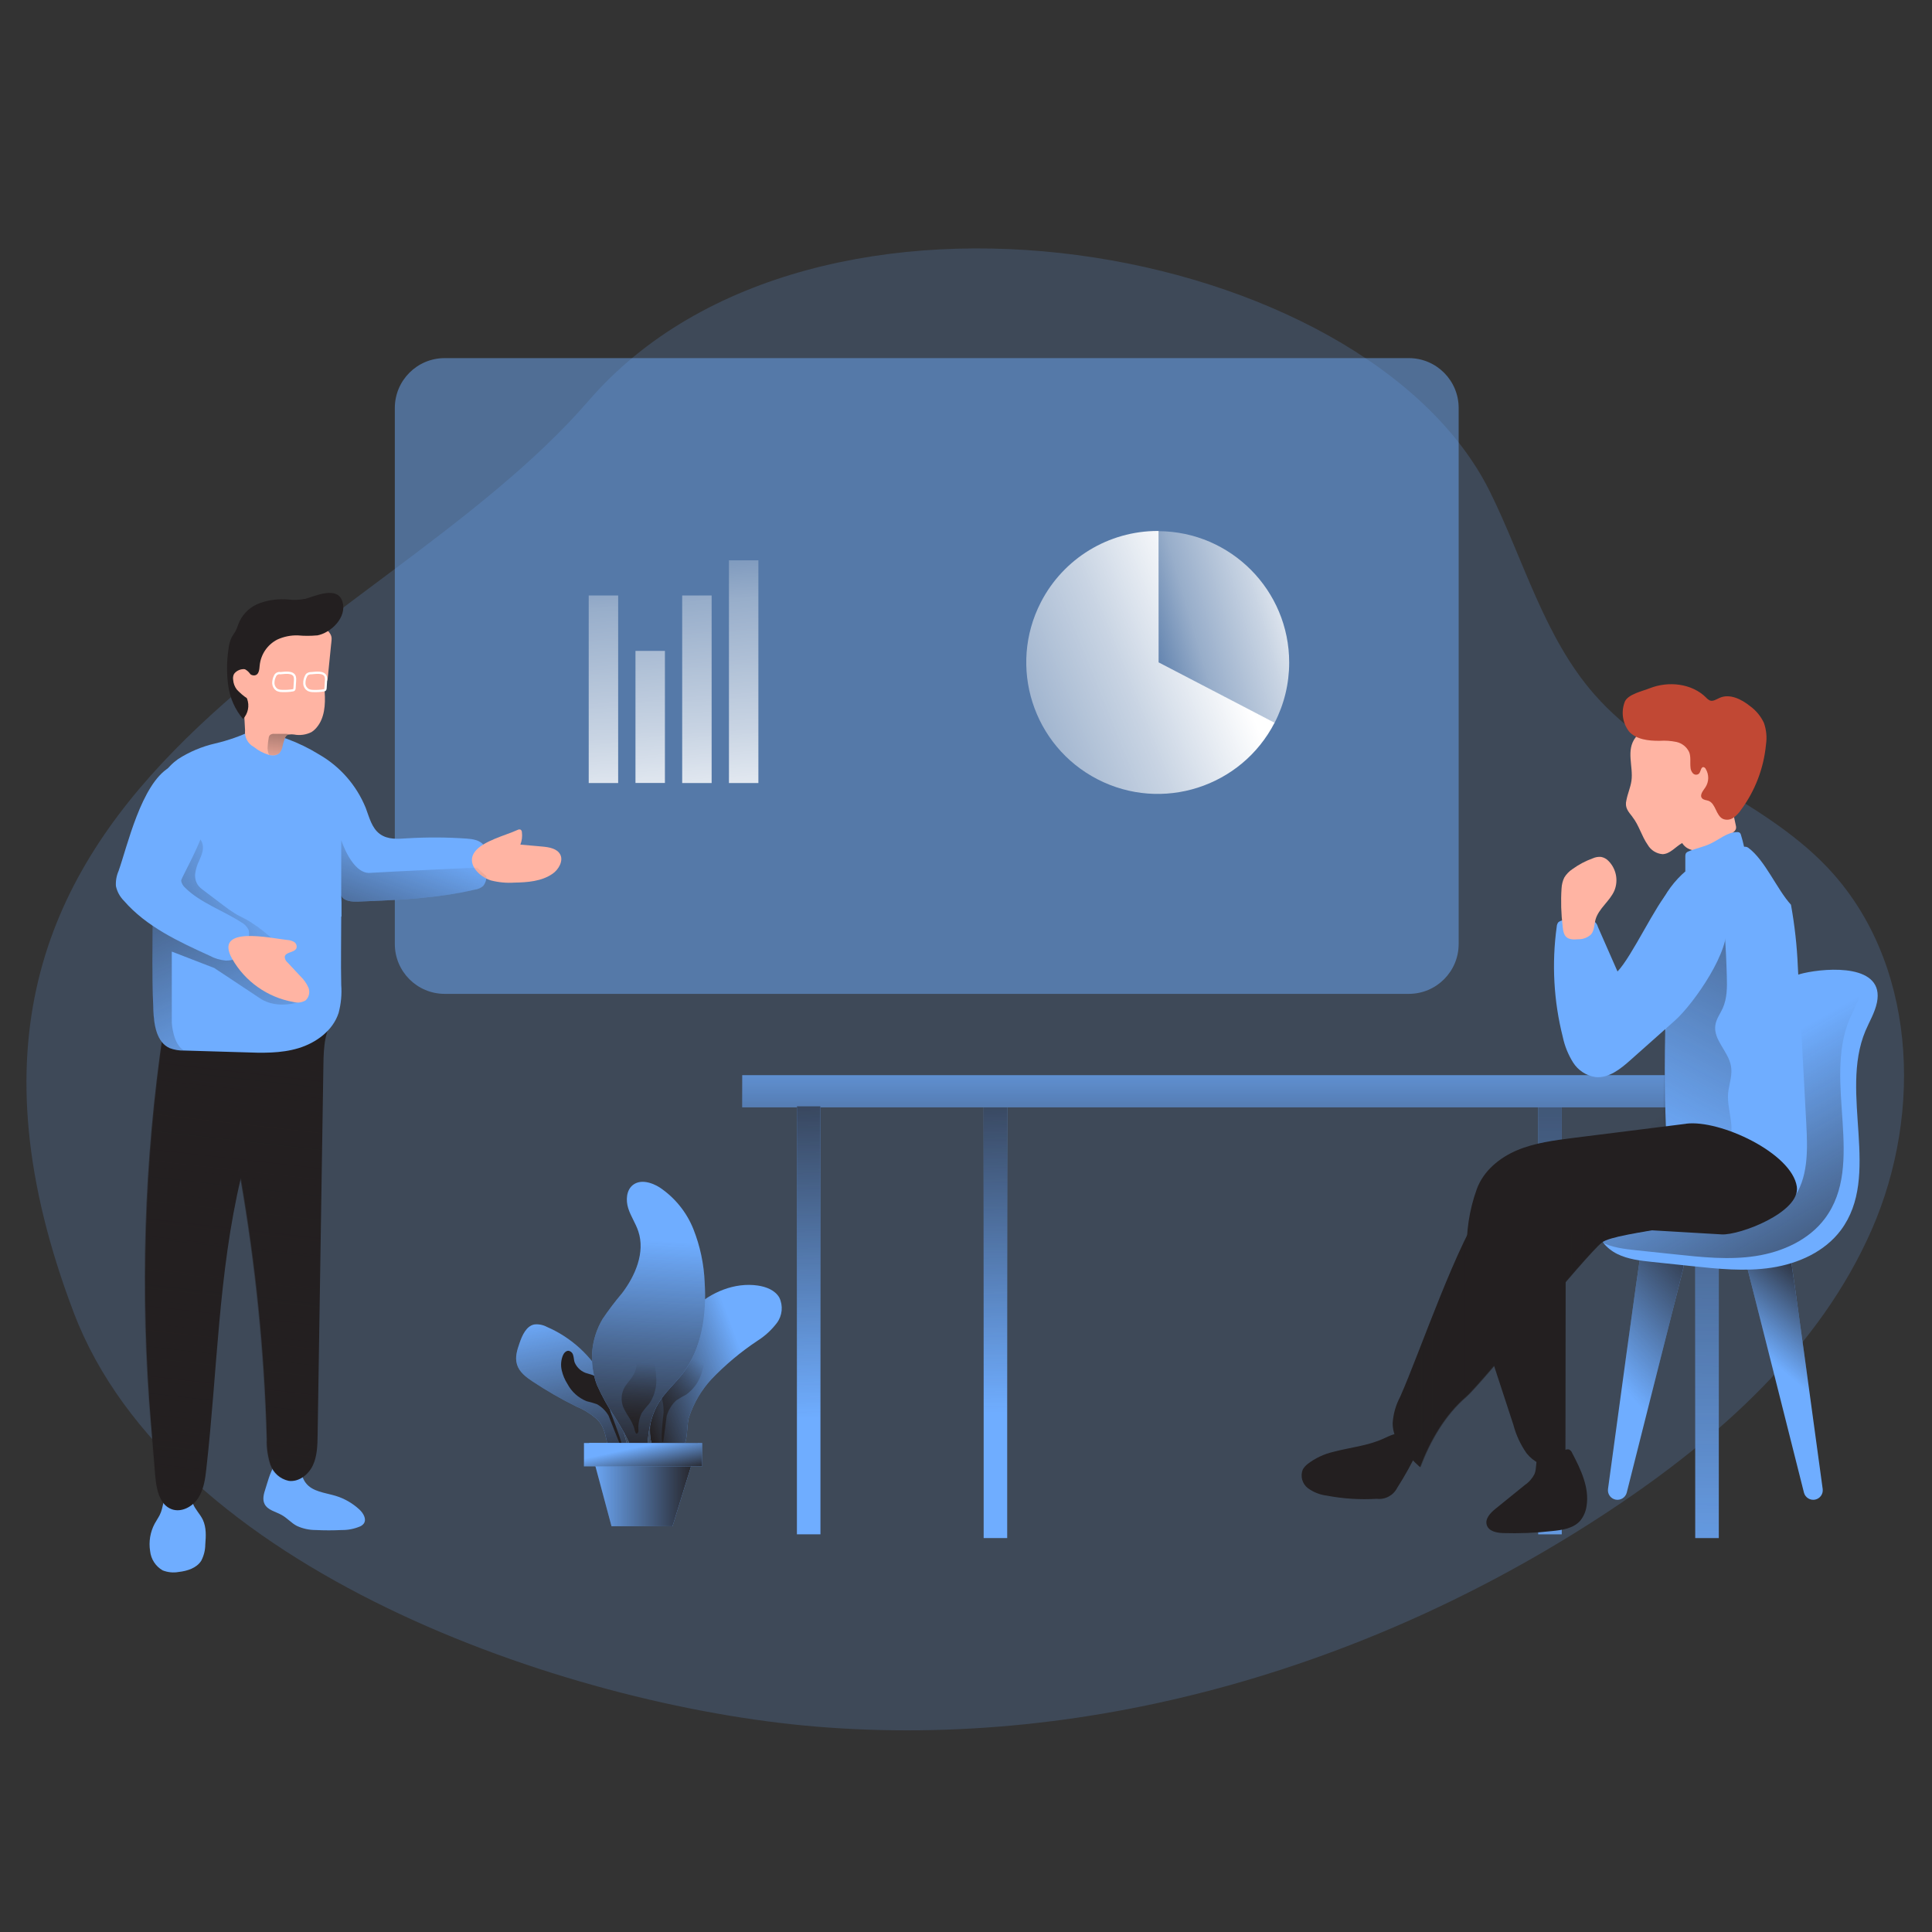 <svg width="700" height="700" viewBox="0 0 700 700" fill="none" xmlns="http://www.w3.org/2000/svg">
<rect x="0" y="0" width="700" height="700" fill="#333333" stroke="none"/>
<path opacity="0.18" d="M295.442 625.562C396.564 634.004 499.156 603.148 583.688 547.008C622.706 521.108 659.316 488.502 678.132 445.606C696.948 402.71 694.26 347.942 661.892 314.062C637.672 288.708 600.88 278.012 577.696 251.622C559.454 230.832 552.104 202.916 539.812 178.108C494.942 87.668 294.742 51.002 213.304 145.138C134.932 235.816 -46.816 282.492 26.768 475.706C62.16 568.596 204.582 617.974 295.442 625.562Z" fill="#6FADFF"/>
<path opacity="0.48" d="M510.44 129.752H161.112C151.138 129.752 143.052 137.838 143.052 147.812V342.034C143.052 352.008 151.138 360.094 161.112 360.094H510.44C520.414 360.094 528.5 352.008 528.5 342.034V147.812C528.5 137.838 520.414 129.752 510.44 129.752Z" fill="#6FADFF"/>
<path d="M461.818 261.828C449.764 285.208 421.036 294.406 397.656 282.352C374.276 270.298 365.078 241.57 377.132 218.19C385.294 202.342 401.632 192.374 419.468 192.374H419.79V239.988L461.804 261.828H461.818Z" fill="url(#paint0_linear_46_470)"/>
<path d="M467.096 240.058C467.096 247.66 465.29 255.136 461.804 261.898L419.79 240.058V192.444C445.97 192.612 467.096 213.878 467.096 240.058Z" fill="url(#paint1_linear_46_470)"/>
<path d="M223.972 215.754H213.304V283.71H223.972V215.754Z" fill="url(#paint2_linear_46_470)"/>
<path d="M240.912 235.83H230.244V283.682H240.912V235.83Z" fill="url(#paint3_linear_46_470)"/>
<path d="M257.838 215.754H247.17V283.71H257.838V215.754Z" fill="url(#paint4_linear_46_470)"/>
<path d="M274.778 203.014H264.11V283.71H274.778V203.014Z" fill="url(#paint5_linear_46_470)"/>
<path d="M565.852 400.806H557.326V555.912H565.852V400.806Z" fill="#6FADFF"/>
<path d="M565.852 400.806H557.326V555.912H565.852V400.806Z" fill="url(#paint6_linear_46_470)"/>
<path d="M626.472 389.564H268.94V401.198H626.472V389.564Z" fill="#6FADFF"/>
<path d="M626.472 389.564H268.94V401.198H626.472V389.564Z" fill="url(#paint7_linear_46_470)"/>
<path d="M297.262 400.806H288.736V555.912H297.262V400.806Z" fill="#6FADFF"/>
<path d="M364.924 401.226H356.398V557.27H364.924V401.226Z" fill="#6FADFF"/>
<path d="M297.262 400.806H288.736V555.912H297.262V400.806Z" fill="url(#paint8_linear_46_470)"/>
<path d="M364.924 401.226H356.398V557.27H364.924V401.226Z" fill="url(#paint9_linear_46_470)"/>
<path d="M622.748 401.212H614.222V557.27H622.748V401.212Z" fill="#6FADFF"/>
<path d="M622.748 401.212H614.222V557.27H622.748V401.212Z" fill="url(#paint10_linear_46_470)"/>
<path d="M633.08 459.368L653.604 540.806C654.066 542.584 655.844 543.704 657.65 543.34C659.442 542.976 660.632 541.296 660.394 539.49C658.252 523.726 648.97 455.224 648.508 454.328C648.046 453.432 640.696 454.482 635.964 455.084C634.074 455.35 632.744 457.086 633.01 458.99C633.024 459.116 633.052 459.242 633.08 459.368Z" fill="#6FADFF"/>
<path d="M609.924 459.368L589.4 540.806C588.938 542.584 587.16 543.704 585.354 543.34C583.562 542.976 582.372 541.296 582.61 539.49C584.752 523.726 594.034 455.224 594.496 454.328C594.958 453.432 602.308 454.482 607.04 455.084C608.93 455.35 610.26 457.086 609.994 458.99C609.98 459.116 609.952 459.242 609.924 459.368Z" fill="#6FADFF"/>
<path d="M633.08 459.368L653.604 540.806C654.066 542.584 655.844 543.704 657.65 543.34C659.442 542.976 660.632 541.296 660.394 539.49C658.252 523.726 648.97 455.224 648.508 454.328C648.046 453.432 640.696 454.482 635.964 455.084C634.074 455.35 632.744 457.086 633.01 458.99C633.024 459.116 633.052 459.242 633.08 459.368Z" fill="url(#paint11_linear_46_470)"/>
<path d="M609.924 459.368L589.4 540.806C588.938 542.584 587.16 543.704 585.354 543.34C583.562 542.976 582.372 541.296 582.61 539.49C584.752 523.726 594.034 455.224 594.496 454.328C594.958 453.432 602.308 454.482 607.04 455.084C608.93 455.35 610.26 457.086 609.994 458.99C609.98 459.116 609.952 459.242 609.924 459.368Z" fill="url(#paint12_linear_46_470)"/>
<path d="M680.05 363.23C679.308 366.87 677.32 370.104 675.878 373.52C666.33 396.298 681.744 425.964 666.96 445.732C661.122 453.53 651.532 457.828 641.9 459.298C632.282 460.768 622.44 459.746 612.752 458.71L598.654 457.226C594.3 456.764 589.862 456.274 585.942 454.328C582.022 452.382 578.704 448.644 578.522 444.276C578.284 438.886 582.624 434.518 586.502 430.766C602.182 415.59 615.804 398.426 627.018 379.708C633.192 369.306 640.71 355.474 653.492 352.59C662.34 350.574 682.906 349.272 680.05 363.258V363.23Z" fill="#6FADFF"/>
<path d="M674.282 359.002C673.54 362.642 671.552 365.876 670.11 369.306C660.562 392.07 675.976 421.75 661.192 441.504C655.354 449.302 645.764 453.6 636.132 455.084C626.5 456.568 616.672 455.518 606.984 454.482L592.886 452.998C588.532 452.522 584.094 452.032 580.174 450.03C576.254 448.028 572.936 444.36 572.754 439.992C572.516 434.588 576.856 430.22 580.734 426.454C596.414 411.278 610.036 394.114 621.25 375.396C627.424 365.078 634.942 351.162 647.724 348.292C656.572 346.332 677.138 345.03 674.282 359.016V359.002Z" fill="url(#paint13_linear_46_470)"/>
<path d="M507.318 506.072C505.722 509.054 504.784 512.344 504.588 515.718C504.588 522.13 509.754 527.226 514.5 531.552C518.14 521.948 523.418 512.708 531.174 506.002C536.396 501.55 574.728 454.286 580.188 450.072C585.648 445.858 624.022 444.038 624.876 437.22C625.842 429.52 592.984 430.556 586.95 425.432C579.376 418.992 543.41 429.044 538.79 435.176C528.094 449.358 514.5 489.972 507.304 506.086L507.318 506.072Z" fill="#231F20"/>
<path d="M507.514 506.184C505.918 509.166 504.98 512.456 504.77 515.83C504.84 522.242 509.95 527.338 514.696 531.678C518.336 522.074 523.614 512.834 531.37 506.128C536.578 501.676 574.924 454.412 580.384 450.198C585.844 445.984 624.218 444.164 625.072 437.332C626.038 429.632 593.18 430.682 587.146 425.558C579.572 419.118 543.606 429.156 538.986 435.288C528.276 449.47 514.738 490.084 507.5 506.198L507.514 506.184Z" fill="url(#paint14_linear_46_470)"/>
<path d="M599.956 338.926C599.62 333.368 601.076 327.866 604.1 323.19C607.138 318.556 611.212 314.678 615.986 311.864C618.702 310.212 621.81 308.798 624.904 309.204C627.564 309.54 631.274 305.564 633.43 307.16C639.492 311.612 643.832 322.266 648.9 327.796C650.244 335.23 651.084 342.748 651.392 350.294L654.458 407.302C654.962 416.71 655.228 427 649.558 434.532C635.348 429.366 621.516 423.206 608.174 416.094C606.9 415.534 605.766 414.68 604.856 413.616C603.932 412.034 603.498 410.228 603.596 408.408C603.036 394.212 603.036 380.03 603.596 365.834C603.862 358.176 600.572 346.584 599.956 338.94V338.926Z" fill="#6FADFF"/>
<path d="M626.234 395.136C626.724 392.168 627.718 389.2 627.158 386.218C626.206 380.898 620.648 376.67 621.516 371.364C621.852 369.18 623.266 367.318 624.176 365.302C625.786 361.718 625.786 357.658 625.66 353.738C625.52 348.362 625.254 342.972 624.862 337.61C622.342 339.486 620.284 341.894 618.828 344.68L607.642 362.712C606.382 364.574 605.332 366.562 604.492 368.648C603.498 371.98 603.05 375.452 603.176 378.924L602.672 404.838C602.672 407.316 602.672 410.032 604.296 411.908C605.444 413.056 606.872 413.868 608.44 414.288C613.662 416.052 623.406 419.3 626.416 413.462C629.034 408.408 625.24 401.128 626.248 395.136H626.234Z" fill="url(#paint15_linear_46_470)"/>
<path d="M610.918 407.162L570.066 412.286C563.164 413.168 556.136 414.05 549.724 416.738C543.312 419.426 537.46 424.256 535.08 430.808C529.466 446.278 530.74 462.504 535.85 478.142C540.022 490.854 544.18 503.566 548.338 516.278C549.304 519.96 550.928 523.446 553.126 526.568C555.506 529.536 559.286 531.692 563.052 531.02C564.466 530.838 565.74 530.054 566.538 528.878C567.07 527.744 567.308 526.484 567.196 525.238L567.28 456.47C567.28 452.522 567.63 447.902 570.934 445.732C573.076 444.332 575.806 444.444 578.354 444.584L623.77 447.244C630.308 447.636 652.372 439.194 651.028 429.968C649.236 417.76 623.168 405.594 610.904 407.134L610.918 407.162Z" fill="#231F20"/>
<path d="M557.368 527.212C556.29 529.298 556.878 531.916 555.968 534.1C555.156 535.682 553.966 537.04 552.496 538.034L541.884 546.63C540.022 548.114 537.95 550.298 538.692 552.566C539.434 554.834 542.206 555.352 544.53 555.464C550.452 555.646 556.388 555.408 562.282 554.736C565.978 554.386 570.024 553.798 572.502 551.04C573.748 549.528 574.546 547.708 574.826 545.762C575.96 539.042 572.74 532.392 569.632 526.456C569.422 525.882 568.988 525.406 568.428 525.154C567.994 525.084 567.546 525.126 567.154 525.308C564.718 526.12 562.408 527.24 560.266 528.668" fill="#231F20"/>
<path d="M473.802 530.418C473.074 530.978 472.458 531.664 472.01 532.462C471.058 534.856 471.814 537.6 473.858 539.182C475.888 540.666 478.268 541.604 480.76 541.898C486.71 543.032 492.772 543.41 498.82 543.046C501.886 543.41 504.854 541.814 506.24 539.056C508.998 534.758 511.476 530.292 513.66 525.686C515.34 522.102 511.952 520.254 508.802 519.512C505.974 518.84 503.692 520.156 501.186 521.276C495.432 523.88 489.23 524.412 483.196 526.008C479.78 526.792 476.574 528.29 473.788 530.418H473.802Z" fill="#231F20"/>
<path d="M591.458 295.988C593.824 298.956 594.79 302.96 597.002 306.096C598.136 308.056 600.152 309.316 602.406 309.484C605.15 309.386 607.068 306.796 609.476 305.452C610.526 307.118 612.36 308.126 614.334 308.126C616.28 308.112 618.184 307.65 619.92 306.768C622.93 305.424 625.716 303.604 628.166 301.406C628.502 301.154 628.768 300.804 628.936 300.412C629.048 299.992 629.048 299.544 628.936 299.124L623.91 275.8C623.434 272.482 622.23 269.304 620.396 266.504C618.912 264.712 617.022 263.298 614.866 262.374C607.32 258.902 597.73 260.386 592.592 267.19C589.022 271.866 591.822 277.592 591.108 282.884C590.758 285.306 589.736 287.518 589.288 289.884C588.588 292.6 589.932 294 591.472 295.974L591.458 295.988Z" fill="#FFB4A3"/>
<path d="M590.184 264.992C592.83 267.96 597.296 268.436 601.314 268.408C603.358 268.268 605.416 268.408 607.418 268.828C609.448 269.276 611.156 270.648 612.024 272.524C612.696 274.246 612.304 276.192 612.5 278.026C612.528 278.838 612.85 279.622 613.41 280.224C613.998 280.812 614.95 280.854 615.58 280.294C616.28 279.524 616.252 277.788 617.26 277.956C617.596 278.054 617.876 278.278 618.016 278.6C619.262 280.658 619.22 283.248 617.904 285.25C617.064 286.496 615.706 288.078 616.672 289.212C617.232 289.87 618.156 289.856 619.024 290.15C621.684 291.172 621.67 295.456 624.246 296.702C625.478 297.206 626.864 297.066 627.97 296.324C629.048 295.582 629.986 294.644 630.7 293.566C635.88 286.608 639.044 278.362 639.856 269.724C640.248 267.092 639.982 264.418 639.1 261.912C637.966 259.49 636.23 257.39 634.06 255.822C630.938 253.316 626.71 251.216 623.042 252.854C621.894 253.358 620.69 254.226 619.528 253.792C618.996 253.54 618.534 253.176 618.156 252.742C612.976 247.59 604.492 246.68 597.688 249.382C595.14 250.404 590.1 251.468 588.77 254.072C587.272 257.712 587.818 261.856 590.198 264.992H590.184Z" fill="#C14834"/>
<path d="M606.844 369.768L590.786 384.048C587.174 387.268 582.946 390.698 578.116 390.25C574.756 389.76 571.788 387.842 569.968 384.972C568.19 382.13 566.916 378.994 566.23 375.718C562.926 362.67 562.184 349.104 564.032 335.762C564.06 335.202 564.242 334.656 564.564 334.194C565.222 333.62 566.09 333.354 566.958 333.438L574.518 333.214C576.464 332.71 578.452 333.872 578.956 335.818C578.956 335.832 578.956 335.86 578.97 335.874L586.054 351.988C591.388 346.402 599.816 327.852 605.136 322.28C606.452 320.88 619.164 309.4 625.31 334.95C627.438 343.868 613.76 363.622 606.844 369.768Z" fill="#6FADFF"/>
<path d="M565.782 321.86C565.852 320.516 566.174 319.186 566.762 317.968C567.504 316.736 568.526 315.686 569.73 314.888C572.012 313.236 574.504 311.92 577.15 310.968C578.088 310.548 579.11 310.38 580.118 310.478C581.154 310.674 582.092 311.192 582.806 311.962C585.578 314.776 586.418 318.962 584.948 322.63C583.282 326.55 579.166 329.168 578.06 333.284C577.584 335.048 577.668 337.106 576.506 338.506C575.26 339.696 573.608 340.34 571.886 340.312C567.644 340.718 566.51 339.416 566.188 335.692C565.614 331.1 565.474 326.466 565.782 321.846V321.86Z" fill="#FFB4A3"/>
<path d="M610.624 315.784V310.142C610.624 309.778 610.694 309.428 610.862 309.106C611.1 308.812 611.408 308.602 611.772 308.476C614.376 307.398 617.204 306.88 619.752 305.662C622.958 304.178 625.856 301.448 629.412 301.49C629.776 301.448 630.126 301.56 630.406 301.784C630.602 301.994 630.728 302.246 630.784 302.512C631.218 303.912 631.582 305.326 631.904 306.754C631.988 306.964 631.988 307.202 631.904 307.426C631.764 307.622 631.568 307.762 631.344 307.818L627.676 309.19C621.81 311.346 615.776 312.228 610.652 315.784H610.624Z" fill="#6FADFF"/>
<path d="M57.918 548.828C57.344 549.948 56.63 550.97 56.028 552.076C54.418 555.114 53.844 558.586 54.39 561.988C54.698 564.9 56.378 567.504 58.926 568.974C60.774 569.702 62.804 569.912 64.764 569.548C67.886 569.198 71.204 568.148 72.898 565.516C73.864 563.682 74.368 561.652 74.382 559.58C74.62 556.612 74.802 553.462 73.5 550.662C72.506 548.548 70.672 546.868 69.888 544.726C69.202 542.836 69.23 540.54 67.718 539.224C65.912 537.67 62.286 538.622 60.872 540.386C59.108 542.626 59.206 546.294 57.904 548.828H57.918Z" fill="#6FADFF"/>
<path d="M96.208 539.308C95.606 541.128 94.99 543.2 95.858 544.922C96.964 547.148 99.82 547.666 101.99 548.87C104.16 550.074 105.546 551.838 107.576 552.874C109.732 553.868 112.084 554.372 114.464 554.358C117.558 554.512 120.652 554.512 123.746 554.358C126.042 554.4 128.31 553.952 130.424 553.07C130.956 552.846 131.418 552.496 131.782 552.048C132.958 550.438 131.628 548.226 130.186 546.896C127.722 544.628 124.782 542.934 121.59 541.968C117.726 540.806 113.162 540.484 110.754 537.25C108.962 534.87 108.78 531.314 106.414 529.55C99.82 524.566 97.454 535.584 96.208 539.308Z" fill="#6FADFF"/>
<path d="M54.768 516.306L56.252 534.674C56.658 539.42 57.736 545.16 62.188 546.812C65.702 548.114 69.762 545.93 71.806 542.78C73.85 539.63 74.382 535.738 74.774 532.014C78.75 496.888 79.114 461.174 87.276 426.79C92.694 458.052 95.844 489.664 96.684 521.374C96.572 524.496 97.006 527.618 97.958 530.6C98.98 533.624 101.514 535.878 104.622 536.536C108.29 537.026 111.776 534.282 113.358 530.922C114.926 527.562 115.024 523.712 115.08 520.002L117.18 385.686C117.264 379.526 117.586 372.792 121.632 368.158C103.124 368.06 83.02 368.984 64.526 368.886C63.35 368.76 62.16 368.998 61.124 369.6C60.074 370.622 59.458 372.022 59.416 373.492C52.36 420.756 50.792 468.664 54.754 516.292L54.768 516.306Z" fill="#231F20"/>
<path d="M54.502 516.306L55.986 534.674C56.378 539.42 57.47 545.16 61.922 546.812C65.464 548.114 69.51 545.93 71.568 542.78C73.612 539.63 74.144 535.738 74.536 532.014C78.512 496.888 78.876 461.174 87.038 426.79C92.456 458.052 95.592 489.664 96.432 521.374C96.334 524.496 96.768 527.618 97.72 530.6C98.728 533.61 101.262 535.878 104.37 536.536C108.052 537.026 111.538 534.282 113.12 530.922C114.702 527.562 114.786 523.712 114.842 520.002L116.928 385.686C117.026 379.526 117.334 372.792 121.38 368.158C102.872 368.06 82.768 368.984 64.274 368.886C63.098 368.746 61.894 368.998 60.872 369.6C59.822 370.622 59.206 372.022 59.164 373.492C52.108 420.756 50.54 468.664 54.502 516.292V516.306Z" fill="url(#paint16_linear_46_470)"/>
<path d="M176.246 317.492C176.274 318.766 175.868 319.998 175.084 320.992C174.244 321.706 173.208 322.168 172.116 322.308C158.256 325.542 143.892 326.116 129.682 326.662C127.414 326.732 124.6 326.55 123.634 324.464V332.066C123.634 340.326 123.452 348.894 123.634 356.86C123.886 360.276 123.564 363.692 122.682 367.01C120.624 373.394 114.562 377.832 108.136 379.778C101.71 381.724 94.864 381.514 88.144 381.262L66.906 380.632C65.058 380.702 63.224 380.408 61.502 379.764C56.714 377.636 55.79 371.364 55.566 366.142C54.908 351.092 55.216 335.496 55.776 319.998C56.182 308.938 56.714 297.92 57.134 287.196C57.33 282.31 60.494 277.914 64.456 275.072C68.572 272.412 73.122 270.494 77.896 269.388C82.656 268.282 87.29 266.644 91.7 264.53C100.17 265.846 108.304 268.842 115.598 273.35C123.256 277.746 129.206 284.578 132.524 292.754C133.798 296.142 134.694 300.02 137.62 302.162C140.546 304.304 144.214 303.954 147.658 303.73C154.728 303.31 161.826 303.338 168.896 303.828C171.192 303.982 173.796 304.332 175.21 306.18C176.036 307.51 176.456 309.064 176.4 310.632C176.498 312.914 176.442 315.196 176.246 317.464V317.492Z" fill="#6FADFF"/>
<path d="M89.138 333.116C87.654 332.318 86.17 331.632 84.826 330.778C83.482 329.924 82.306 329.056 81.088 328.146L73.43 322.35C72.884 321.958 72.394 321.51 71.946 320.992C70.966 319.718 70.532 318.122 70.728 316.54C70.938 314.958 71.4 313.432 72.1 311.99C72.968 309.988 73.976 307.776 73.346 305.662C72.59 303.03 69.65 301.714 66.962 301.21C66.528 301.112 66.066 301.112 65.632 301.21C64.792 301.518 64.148 302.176 63.854 303.016C62.846 305.466 62.272 308.07 62.146 310.716L61.18 319.97C61.026 320.95 61.026 321.958 61.18 322.938C61.81 325.696 64.61 327.292 66.99 328.874C70.658 331.506 74.172 334.32 77.546 337.316C80.934 340.326 84.966 342.51 89.32 343.714C91.14 344.19 93.058 344.19 94.878 343.714C96.068 343.378 97.146 342.706 97.986 341.782C99.344 340.298 98.42 339.85 97.048 338.716C94.584 336.616 91.952 334.726 89.166 333.088L89.138 333.116Z" fill="url(#paint17_linear_46_470)"/>
<path d="M108.99 362.824C108.99 362.824 100.716 366.086 94.136 361.676C87.556 357.266 77.602 350.714 77.602 350.714L62.244 344.778V370.524C62.244 370.524 62.636 378.616 66.85 380.716C65.002 380.786 63.168 380.492 61.446 379.848C56.658 377.72 55.734 371.448 55.51 366.226C54.852 351.176 55.16 335.58 55.72 320.082L98.798 353.038L109.004 362.824H108.99Z" fill="url(#paint18_linear_46_470)"/>
<path d="M43.022 315.434C42.224 317.198 41.874 319.116 42 321.048C42.434 323.064 43.442 324.912 44.898 326.368C53.004 335.72 64.638 341.124 75.894 346.248C77.728 347.242 79.758 347.858 81.83 348.04C87.192 348.04 89.39 344.666 90.146 339.36C90.314 338.534 90.286 337.68 90.062 336.868C89.446 335.664 88.466 334.67 87.248 334.054C80.976 330.008 72.394 326.97 67.116 321.678C66.346 321.02 65.814 320.124 65.632 319.13C65.52 317.898 77.756 298.004 74.914 291.186C72.072 284.368 68.474 273.896 61.334 278.068C51.142 284.102 46.06 306.894 43.008 315.42L43.022 315.434Z" fill="#6FADFF"/>
<path d="M187.46 300.734C187.81 300.51 188.23 300.468 188.622 300.594C188.93 300.818 189.098 301.182 189.098 301.56C189.294 303.072 189.098 304.598 188.538 306.012L196.504 306.726C198.996 306.95 201.922 307.44 203.028 309.694C204.134 311.948 202.426 315.056 200.186 316.596C196.238 319.326 191.156 319.704 186.354 319.788C183.498 319.984 180.628 319.704 177.856 318.99C173.684 317.702 168.756 312.9 172.06 308.588C174.972 304.668 183.26 302.666 187.46 300.72V300.734Z" fill="#FFB4A3"/>
<path d="M103.88 340.55C104.776 340.578 105.672 340.816 106.47 341.236C107.282 341.698 107.66 342.65 107.408 343.532C106.722 345.24 103.446 344.82 103.166 346.654C103.166 347.452 103.544 348.194 104.16 348.698L108.864 353.738C110.082 354.886 111.062 356.286 111.748 357.826C112.392 359.422 112 361.256 110.74 362.446C109.396 363.244 107.786 363.468 106.288 363.034C96.922 361.368 88.788 355.628 84.098 347.368C77.28 335.118 98.406 339.99 103.894 340.55H103.88Z" fill="#FFB4A3"/>
<path d="M119.994 233.226C119.602 237.216 119.196 241.234 118.79 245.224C118.776 245.686 118.692 246.134 118.552 246.582C118.37 247.044 118.062 247.45 117.866 247.912C117.572 248.85 117.502 249.83 117.642 250.796C117.936 255.248 117.642 260.218 114.674 263.648C114.156 264.264 113.54 264.81 112.868 265.244C110.908 266.238 108.668 266.546 106.512 266.126C105.924 266.042 105.336 266.042 104.762 266.126C104.37 266.154 104.006 266.322 103.74 266.602C103.46 266.91 103.25 267.288 103.138 267.68C102.844 268.492 102.592 269.318 102.396 270.158C102.27 271.166 101.864 272.118 101.22 272.902C100.506 273.49 99.582 273.77 98.672 273.686C98.252 273.686 97.818 273.616 97.412 273.504C95.424 272.916 93.59 271.936 91.98 270.634C89.782 269.458 88.508 267.064 88.788 264.586C88.564 260.344 88.326 256.116 88.102 251.902C87.78 245.966 87.514 239.82 89.908 234.416C93.688 225.918 103.138 221.48 112.098 224.014C113.33 224.322 114.506 224.826 115.584 225.498C117.04 226.506 118.314 227.766 119.336 229.208C120.414 230.622 120.162 231.476 120.008 233.198L119.994 233.226Z" fill="#FFB4A3"/>
<path d="M114.842 230.216C112.546 230.426 110.236 230.426 107.94 230.216C105.378 230.132 102.844 230.65 100.52 231.7C96.88 233.548 94.458 237.132 94.08 241.192C93.968 242.564 93.814 244.342 92.47 244.664C91.126 244.986 90.356 243.838 89.222 243.712C87.864 243.698 86.702 244.706 86.548 246.064C86.45 247.38 86.8 248.696 87.542 249.788C88.284 250.866 88.956 252 89.53 253.176C90.468 255.696 89.894 258.538 88.046 260.498C85.162 257.082 83.314 252.91 82.698 248.486C82.096 244.076 82.124 239.61 82.782 235.214C82.908 233.66 83.328 232.162 84 230.762C84.392 230.076 84.91 229.46 85.288 228.774C85.918 227.64 86.212 226.352 86.772 225.162C88.27 222.04 90.944 219.646 94.192 218.498C97.426 217.364 100.856 216.916 104.258 217.196C106.414 217.462 108.598 217.378 110.74 216.944C114.324 215.922 122.402 212.142 124.11 218.078C125.748 223.678 119.896 229.362 114.842 230.244V230.216Z" fill="#231F20"/>
<path d="M101.556 243.894C100.716 243.754 99.89 244.23 99.596 245.042C99.19 245.868 98.994 246.778 99.036 247.688C99.106 248.598 99.596 249.438 100.352 249.942C100.926 250.222 101.556 250.362 102.2 250.348C103.488 250.404 104.762 250.334 106.036 250.124C106.218 250.124 106.386 250.054 106.526 249.942C106.666 249.774 106.736 249.55 106.722 249.34L106.89 246.652C106.96 246.134 106.918 245.602 106.778 245.098C106.078 243.236 103.068 243.796 101.584 243.908L101.556 243.894Z" stroke="white" stroke-width="0.82" stroke-miterlimit="10"/>
<path d="M112.784 243.894C112.224 243.88 111.664 244.062 111.23 244.412C111.062 244.594 110.936 244.804 110.838 245.042C110.432 245.854 110.236 246.764 110.278 247.688C110.32 248.626 110.824 249.466 111.608 249.956C112.182 250.236 112.798 250.362 113.428 250.362C114.716 250.418 116.004 250.348 117.278 250.138C117.446 250.138 117.614 250.068 117.754 249.956C117.894 249.788 117.964 249.564 117.95 249.354L118.118 246.666C118.202 246.148 118.16 245.616 118.006 245.112C117.306 243.236 114.296 243.796 112.798 243.908L112.784 243.894Z" stroke="white" stroke-width="0.82" stroke-miterlimit="10"/>
<path d="M88.844 242.522C88.592 242.438 88.326 242.41 88.06 242.438C87.094 242.494 86.184 242.858 85.442 243.474C85.134 243.726 84.882 244.02 84.7 244.37C84.448 244.986 84.364 245.644 84.476 246.302C84.56 247.562 85.008 248.78 85.764 249.788C86.24 250.362 88.844 252.854 89.586 252.896C90.328 252.938 91.854 251.748 92.372 251.132C93.1 250.222 91.448 246.946 91.378 245.756C90.986 244.384 90.076 243.222 88.844 242.536V242.522Z" fill="#FFB4A3"/>
<path d="M89.11 247.338C89.138 247.156 89.138 246.974 89.11 246.792C89.068 246.624 88.998 246.456 88.886 246.316C88.382 245.672 87.57 245.35 86.758 245.504C86.268 245.574 85.862 245.896 85.68 246.344C85.568 246.764 85.624 247.212 85.834 247.604C86.03 248.122 86.282 248.626 86.576 249.088C86.87 249.55 87.248 249.942 87.71 250.236C88.172 250.53 88.746 250.6 89.264 250.432C89.74 250.25 90.314 249.592 89.936 249.102C89.74 248.864 89.446 248.794 89.278 248.5C89.11 248.15 89.054 247.744 89.11 247.352V247.338Z" fill="#FFB4A3"/>
<path d="M104.804 266.07C104.412 266.098 104.048 266.266 103.782 266.546C103.502 266.854 103.292 267.232 103.18 267.624C102.886 268.436 102.634 269.262 102.438 270.102C102.312 271.11 101.906 272.062 101.262 272.846C100.548 273.434 99.624 273.714 98.714 273.63C98.294 273.63 97.86 273.56 97.454 273.448C97.034 272.454 96.866 271.376 96.992 270.298C97.048 269.36 97.16 268.436 97.328 267.526C97.342 267.078 97.524 266.644 97.818 266.308C98.294 265.958 98.868 265.818 99.456 265.888H103.698C104.076 265.916 104.44 265.972 104.818 266.056L104.804 266.07Z" fill="url(#paint19_linear_46_470)"/>
<path d="M123.004 332.066L123.704 324.478V332.08H123.004V332.066Z" fill="#6FADFF"/>
<path d="M176.246 317.492C176.274 318.766 175.868 319.998 175.084 320.992C174.244 321.706 173.208 322.168 172.116 322.308C158.256 325.542 143.892 326.116 129.682 326.662C127.414 326.732 124.6 326.55 123.634 324.464V304.374C123.634 304.374 127.554 316.666 134.036 316.26C140.518 315.84 172.844 314.342 172.844 314.342L176.246 317.492Z" fill="url(#paint20_linear_46_470)"/>
<path d="M238.756 495.908C241.276 487.788 245.196 479.892 251.37 474.026C257.53 468.16 266.224 464.548 274.596 465.78C277.634 466.228 280.84 467.474 282.366 470.148C283.794 473.116 283.458 476.644 281.498 479.304C279.538 481.88 277.144 484.092 274.4 485.814C268.38 489.818 262.808 494.48 257.796 499.688C254.156 503.608 251.384 508.256 249.676 513.324C248.542 516.88 249.592 522.662 246.708 525.294C244.398 527.128 241.22 527.408 238.616 526.022C234.892 523.922 235.508 518.714 235.55 515.032C235.704 508.536 236.782 502.096 238.756 495.922V495.908Z" fill="#6FADFF"/>
<path d="M238.756 495.908C241.276 487.788 245.196 479.892 251.37 474.026C257.53 468.16 266.224 464.548 274.596 465.78C277.634 466.228 280.84 467.474 282.366 470.148C283.794 473.116 283.458 476.644 281.498 479.304C279.538 481.88 277.144 484.092 274.4 485.814C268.38 489.818 262.808 494.48 257.796 499.688C254.156 503.608 251.384 508.256 249.676 513.324C248.542 516.88 249.592 522.662 246.708 525.294C244.398 527.128 241.22 527.408 238.616 526.022C234.892 523.922 235.508 518.714 235.55 515.032C235.704 508.536 236.782 502.096 238.756 495.922V495.908Z" fill="url(#paint21_linear_46_470)"/>
<path d="M239.974 507.234C239.638 505.876 239.428 504.504 239.33 503.104C239.33 500.528 240.478 498.092 242.48 496.482C243.432 495.782 244.426 495.152 245.448 494.564C247.66 493.388 249.186 491.232 249.536 488.74C249.536 487.802 249.326 486.864 249.368 485.954C249.34 484.988 249.9 484.12 250.768 483.714C251.846 483.574 252.91 484.078 253.47 485.016C254.646 486.668 255.304 488.628 255.36 490.658C255.388 492.674 255.094 494.676 254.464 496.594C253.624 500.08 251.566 503.146 248.654 505.26C247.38 505.904 246.162 506.632 244.972 507.416C243.348 508.956 242.172 510.902 241.542 513.044C241.458 513.268 240.436 522.256 240.254 522.396C238.98 523.376 240.394 512.246 240.436 511.812C240.464 510.272 240.31 508.732 239.974 507.234Z" fill="url(#paint22_linear_46_470)"/>
<path d="M216.524 514.444C214.284 512.4 211.694 510.776 208.894 509.642C203.406 506.954 198.1 503.916 193.004 500.556C190.624 498.988 188.146 497.126 187.32 494.396C186.494 491.666 187.404 489.048 188.286 486.486C189.168 483.924 190.652 480.466 193.55 479.878C195.118 479.696 196.714 480.004 198.114 480.746C207.018 484.596 214.354 491.344 218.904 499.912C220.01 502.04 221.004 504.224 221.872 506.45C223.93 511.728 225.652 517.132 226.996 522.634C227.948 526.554 225.008 533.652 221.732 527.8C219.184 523.46 220.276 518.406 216.538 514.458L216.524 514.444Z" fill="#6FADFF"/>
<path d="M216.524 514.444C214.284 512.4 211.694 510.776 208.894 509.642C203.406 506.954 198.1 503.916 193.004 500.556C190.624 498.988 188.146 497.126 187.32 494.396C186.494 491.666 187.404 489.048 188.286 486.486C189.168 483.924 190.652 480.466 193.55 479.878C195.118 479.696 196.714 480.004 198.114 480.746C207.018 484.596 214.354 491.344 218.904 499.912C220.01 502.04 221.004 504.224 221.872 506.45C223.93 511.728 225.652 517.132 226.996 522.634C227.948 526.554 225.008 533.652 221.732 527.8C219.184 523.46 220.276 518.406 216.538 514.458L216.524 514.444Z" fill="url(#paint23_linear_46_470)"/>
<path d="M220.528 507.5C220.528 506.254 220.402 505.008 220.178 503.776C219.618 501.536 218.078 499.66 215.978 498.694C215.012 498.302 214.018 497.966 213.01 497.686C210.812 497.168 209.006 495.614 208.166 493.528C207.928 492.716 207.928 491.848 207.676 491.05C207.494 490.21 206.822 489.566 205.968 489.412C205.016 489.412 204.288 490.252 203.924 491.148C203.252 492.842 203.112 494.69 203.518 496.468C203.924 498.232 204.624 499.912 205.604 501.438C207.102 504.28 209.58 506.506 212.576 507.696C213.822 507.976 215.054 508.34 216.258 508.76C218.022 509.726 219.478 511.168 220.486 512.904C220.598 513.086 225.092 524.79 225.302 524.79C226.618 525.364 221.326 511.938 221.186 511.56C220.808 510.244 220.584 508.872 220.542 507.5H220.528Z" fill="url(#paint24_linear_46_470)"/>
<path d="M222.894 513.632C220.332 509.866 218.12 505.89 216.258 501.746C213.304 493.878 214.06 485.1 218.344 477.862C220.514 474.656 222.838 471.562 225.344 468.608C230.23 462.196 233.8 453.754 231.28 446.152C230.3 443.184 228.522 440.678 227.612 437.766C226.702 434.854 226.926 431.2 229.334 429.324C232.078 427.196 236.138 428.4 239.078 430.276C244.552 433.972 248.794 439.222 251.244 445.368C253.666 451.486 255.038 457.968 255.304 464.548C256.032 476.112 254.408 488.432 247.366 497.658C244.538 501.34 240.94 504.448 238.546 508.424C234.822 514.668 234.472 522.284 234.458 529.55C234.528 530.348 234.374 531.146 234.024 531.874C231.238 536.326 230.02 528.472 229.572 527.072C228.256 522.424 225.386 517.748 222.908 513.646L222.894 513.632Z" fill="#6FADFF"/>
<path d="M222.894 513.632C220.332 509.866 218.12 505.89 216.258 501.746C213.304 493.878 214.06 485.1 218.344 477.862C220.514 474.656 222.838 471.562 225.344 468.608C230.23 462.196 233.8 453.754 231.28 446.152C230.3 443.184 228.522 440.678 227.612 437.766C226.702 434.854 226.926 431.2 229.334 429.324C232.078 427.196 236.138 428.4 239.078 430.276C244.552 433.972 248.794 439.222 251.244 445.368C253.666 451.486 255.038 457.968 255.304 464.548C256.032 476.112 254.408 488.432 247.366 497.658C244.538 501.34 240.94 504.448 238.546 508.424C234.822 514.668 234.472 522.284 234.458 529.55C234.528 530.348 234.374 531.146 234.024 531.874C231.238 536.326 230.02 528.472 229.572 527.072C228.256 522.424 225.386 517.748 222.908 513.646L222.894 513.632Z" fill="url(#paint25_linear_46_470)"/>
<path d="M227.808 513.38C227.024 512.218 226.352 511 225.778 509.726C224.868 507.318 225.106 504.63 226.422 502.418C227.08 501.424 227.808 500.486 228.578 499.576C230.062 497.616 231.168 495.026 230.37 492.702C230.076 491.806 229.53 491.022 229.236 490.126C228.886 489.23 229.096 488.222 229.768 487.536C230.72 487.032 231.896 487.13 232.736 487.816C234.416 488.95 235.718 490.574 236.46 492.45C237.216 494.34 237.636 496.356 237.706 498.386C238.126 501.956 237.258 505.54 235.27 508.536C234.304 509.586 233.408 510.678 232.568 511.84C231.574 513.842 231.154 516.068 231.322 518.308C231.336 518.56 231.294 518.798 231.182 519.022C230.314 520.408 229.95 517.986 229.824 517.538C229.334 516.068 228.648 514.668 227.794 513.38H227.808Z" fill="url(#paint26_linear_46_470)"/>
<path d="M213.458 522.774H253.008L243.67 552.986H221.564L213.458 522.774Z" fill="#6FADFF"/>
<path d="M213.458 522.774H253.008L243.67 552.986H221.564L213.458 522.774Z" fill="url(#paint27_linear_46_470)"/>
<path d="M254.422 522.83H211.582V531.286H254.422V522.83Z" fill="#6FADFF"/>
<path d="M254.422 522.83H211.582V531.286H254.422V522.83Z" fill="url(#paint28_linear_46_470)"/>
<defs>
<linearGradient id="paint0_linear_46_470" x1="331.814" y1="275.31" x2="442.47" y2="230.748" gradientUnits="userSpaceOnUse">
<stop offset="0.02" stop-color="white" stop-opacity="0"/>
<stop offset="0.32" stop-color="white" stop-opacity="0.39"/>
<stop offset="0.68" stop-color="white" stop-opacity="0.68"/>
<stop offset="1" stop-color="white"/>
</linearGradient>
<linearGradient id="paint1_linear_46_470" x1="412.076" y1="235.564" x2="476.882" y2="216.608" gradientUnits="userSpaceOnUse">
<stop offset="0.02" stop-color="white" stop-opacity="0"/>
<stop offset="0.32" stop-color="white" stop-opacity="0.39"/>
<stop offset="0.68" stop-color="white" stop-opacity="0.68"/>
<stop offset="1" stop-color="white"/>
</linearGradient>
<linearGradient id="paint2_linear_46_470" x1="213.612" y1="178.374" x2="222.838" y2="309.4" gradientUnits="userSpaceOnUse">
<stop offset="0.02" stop-color="white" stop-opacity="0"/>
<stop offset="0.32" stop-color="white" stop-opacity="0.39"/>
<stop offset="0.68" stop-color="white" stop-opacity="0.68"/>
<stop offset="1" stop-color="white"/>
</linearGradient>
<linearGradient id="paint3_linear_46_470" x1="229.768" y1="177.24" x2="238.98" y2="308.266" gradientUnits="userSpaceOnUse">
<stop offset="0.02" stop-color="white" stop-opacity="0"/>
<stop offset="0.32" stop-color="white" stop-opacity="0.39"/>
<stop offset="0.67" stop-color="white" stop-opacity="0.68"/>
<stop offset="1" stop-color="white"/>
</linearGradient>
<linearGradient id="paint4_linear_46_470" x1="247.31" y1="175.994" x2="256.536" y2="307.02" gradientUnits="userSpaceOnUse">
<stop offset="0.02" stop-color="white" stop-opacity="0"/>
<stop offset="0.32" stop-color="white" stop-opacity="0.39"/>
<stop offset="0.68" stop-color="white" stop-opacity="0.68"/>
<stop offset="1" stop-color="white"/>
</linearGradient>
<linearGradient id="paint5_linear_46_470" x1="264.614" y1="174.776" x2="273.826" y2="305.816" gradientUnits="userSpaceOnUse">
<stop offset="0.02" stop-color="white" stop-opacity="0"/>
<stop offset="0.32" stop-color="white" stop-opacity="0.39"/>
<stop offset="0.68" stop-color="white" stop-opacity="0.68"/>
<stop offset="1" stop-color="white"/>
</linearGradient>
<linearGradient id="paint6_linear_46_470" x1="559.426" y1="601.902" x2="565.194" y2="272.244" gradientUnits="userSpaceOnUse">
<stop stop-color="#231F20" stop-opacity="0"/>
<stop offset="1" stop-color="#231F20"/>
</linearGradient>
<linearGradient id="paint7_linear_46_470" x1="447.706" y1="371.126" x2="447.706" y2="459.242" gradientUnits="userSpaceOnUse">
<stop stop-color="#231F20" stop-opacity="0"/>
<stop offset="1" stop-color="#231F20"/>
</linearGradient>
<linearGradient id="paint8_linear_46_470" x1="294.028" y1="513.814" x2="289.408" y2="356.286" gradientUnits="userSpaceOnUse">
<stop stop-color="#231F20" stop-opacity="0"/>
<stop offset="1" stop-color="#231F20"/>
</linearGradient>
<linearGradient id="paint9_linear_46_470" x1="361.62" y1="511.84" x2="357.014" y2="354.312" gradientUnits="userSpaceOnUse">
<stop stop-color="#231F20" stop-opacity="0"/>
<stop offset="1" stop-color="#231F20"/>
</linearGradient>
<linearGradient id="paint10_linear_46_470" x1="616.322" y1="603.092" x2="622.076" y2="273.434" gradientUnits="userSpaceOnUse">
<stop stop-color="#231F20" stop-opacity="0"/>
<stop offset="1" stop-color="#231F20"/>
</linearGradient>
<linearGradient id="paint11_linear_46_470" x1="647.64" y1="498.134" x2="672.224" y2="468.93" gradientUnits="userSpaceOnUse">
<stop stop-color="#231F20" stop-opacity="0"/>
<stop offset="1" stop-color="#231F20"/>
</linearGradient>
<linearGradient id="paint12_linear_46_470" x1="587.37" y1="501.97" x2="633.08" y2="462.014" gradientUnits="userSpaceOnUse">
<stop stop-color="#231F20" stop-opacity="0"/>
<stop offset="1" stop-color="#231F20"/>
</linearGradient>
<linearGradient id="paint13_linear_46_470" x1="619.752" y1="391.3" x2="681.618" y2="500.038" gradientUnits="userSpaceOnUse">
<stop stop-color="#231F20" stop-opacity="0"/>
<stop offset="1" stop-color="#231F20"/>
</linearGradient>
<linearGradient id="paint14_linear_46_470" x1="462.616" y1="477.582" x2="582.946" y2="477.582" gradientUnits="userSpaceOnUse">
<stop stop-color="#231F20" stop-opacity="0"/>
<stop offset="1" stop-color="#231F20"/>
</linearGradient>
<linearGradient id="paint15_linear_46_470" x1="600.376" y1="419.594" x2="692.608" y2="243.866" gradientUnits="userSpaceOnUse">
<stop stop-color="#231F20" stop-opacity="0"/>
<stop offset="1" stop-color="#231F20"/>
</linearGradient>
<linearGradient id="paint16_linear_46_470" x1="74.774" y1="554.568" x2="96.684" y2="360.92" gradientUnits="userSpaceOnUse">
<stop stop-color="#231F20" stop-opacity="0"/>
<stop offset="1" stop-color="#231F20"/>
</linearGradient>
<linearGradient id="paint17_linear_46_470" x1="94.92" y1="314.076" x2="-0.938" y2="369.6" gradientUnits="userSpaceOnUse">
<stop stop-color="#231F20" stop-opacity="0"/>
<stop offset="1" stop-color="#231F20"/>
</linearGradient>
<linearGradient id="paint18_linear_46_470" x1="92.582" y1="390.936" x2="38.794" y2="266.966" gradientUnits="userSpaceOnUse">
<stop stop-color="#231F20" stop-opacity="0"/>
<stop offset="1" stop-color="#231F20"/>
</linearGradient>
<linearGradient id="paint19_linear_46_470" x1="100.142" y1="278.908" x2="102.634" y2="243.362" gradientUnits="userSpaceOnUse">
<stop stop-color="#231F20" stop-opacity="0"/>
<stop offset="1" stop-color="#231F20"/>
</linearGradient>
<linearGradient id="paint20_linear_46_470" x1="152.852" y1="303.422" x2="128.254" y2="371.826" gradientUnits="userSpaceOnUse">
<stop stop-color="#231F20" stop-opacity="0"/>
<stop offset="1" stop-color="#231F20"/>
</linearGradient>
<linearGradient id="paint21_linear_46_470" x1="269.122" y1="490.98" x2="229.95" y2="505.582" gradientUnits="userSpaceOnUse">
<stop stop-color="#231F20" stop-opacity="0"/>
<stop offset="1" stop-color="#231F20"/>
</linearGradient>
<linearGradient id="paint22_linear_46_470" x1="250.202" y1="491.766" x2="237.686" y2="520.092" gradientUnits="userSpaceOnUse">
<stop stop-color="#231F20" stop-opacity="0"/>
<stop offset="1" stop-color="#231F20"/>
</linearGradient>
<linearGradient id="paint23_linear_46_470" x1="200.732" y1="475.608" x2="213.024" y2="538.804" gradientUnits="userSpaceOnUse">
<stop stop-color="#231F20" stop-opacity="0"/>
<stop offset="1" stop-color="#231F20"/>
</linearGradient>
<linearGradient id="paint24_linear_46_470" x1="194.946" y1="451.844" x2="214.148" y2="476.211" gradientUnits="userSpaceOnUse">
<stop stop-color="#231F20" stop-opacity="0"/>
<stop offset="1" stop-color="#231F20"/>
</linearGradient>
<linearGradient id="paint25_linear_46_470" x1="236.88" y1="449.456" x2="232.008" y2="530.138" gradientUnits="userSpaceOnUse">
<stop stop-color="#231F20" stop-opacity="0"/>
<stop offset="1" stop-color="#231F20"/>
</linearGradient>
<linearGradient id="paint26_linear_46_470" x1="232.106" y1="493.724" x2="230.622" y2="518.434" gradientUnits="userSpaceOnUse">
<stop stop-color="#231F20" stop-opacity="0"/>
<stop offset="1" stop-color="#231F20"/>
</linearGradient>
<linearGradient id="paint27_linear_46_470" x1="213.458" y1="537.894" x2="253.008" y2="537.894" gradientUnits="userSpaceOnUse">
<stop stop-color="#231F20" stop-opacity="0"/>
<stop offset="1" stop-color="#231F20"/>
</linearGradient>
<linearGradient id="paint28_linear_46_470" x1="232.358" y1="524.034" x2="235.046" y2="536.522" gradientUnits="userSpaceOnUse">
<stop stop-color="#231F20" stop-opacity="0"/>
<stop offset="1" stop-color="#231F20"/>
</linearGradient>
</defs>
</svg>
